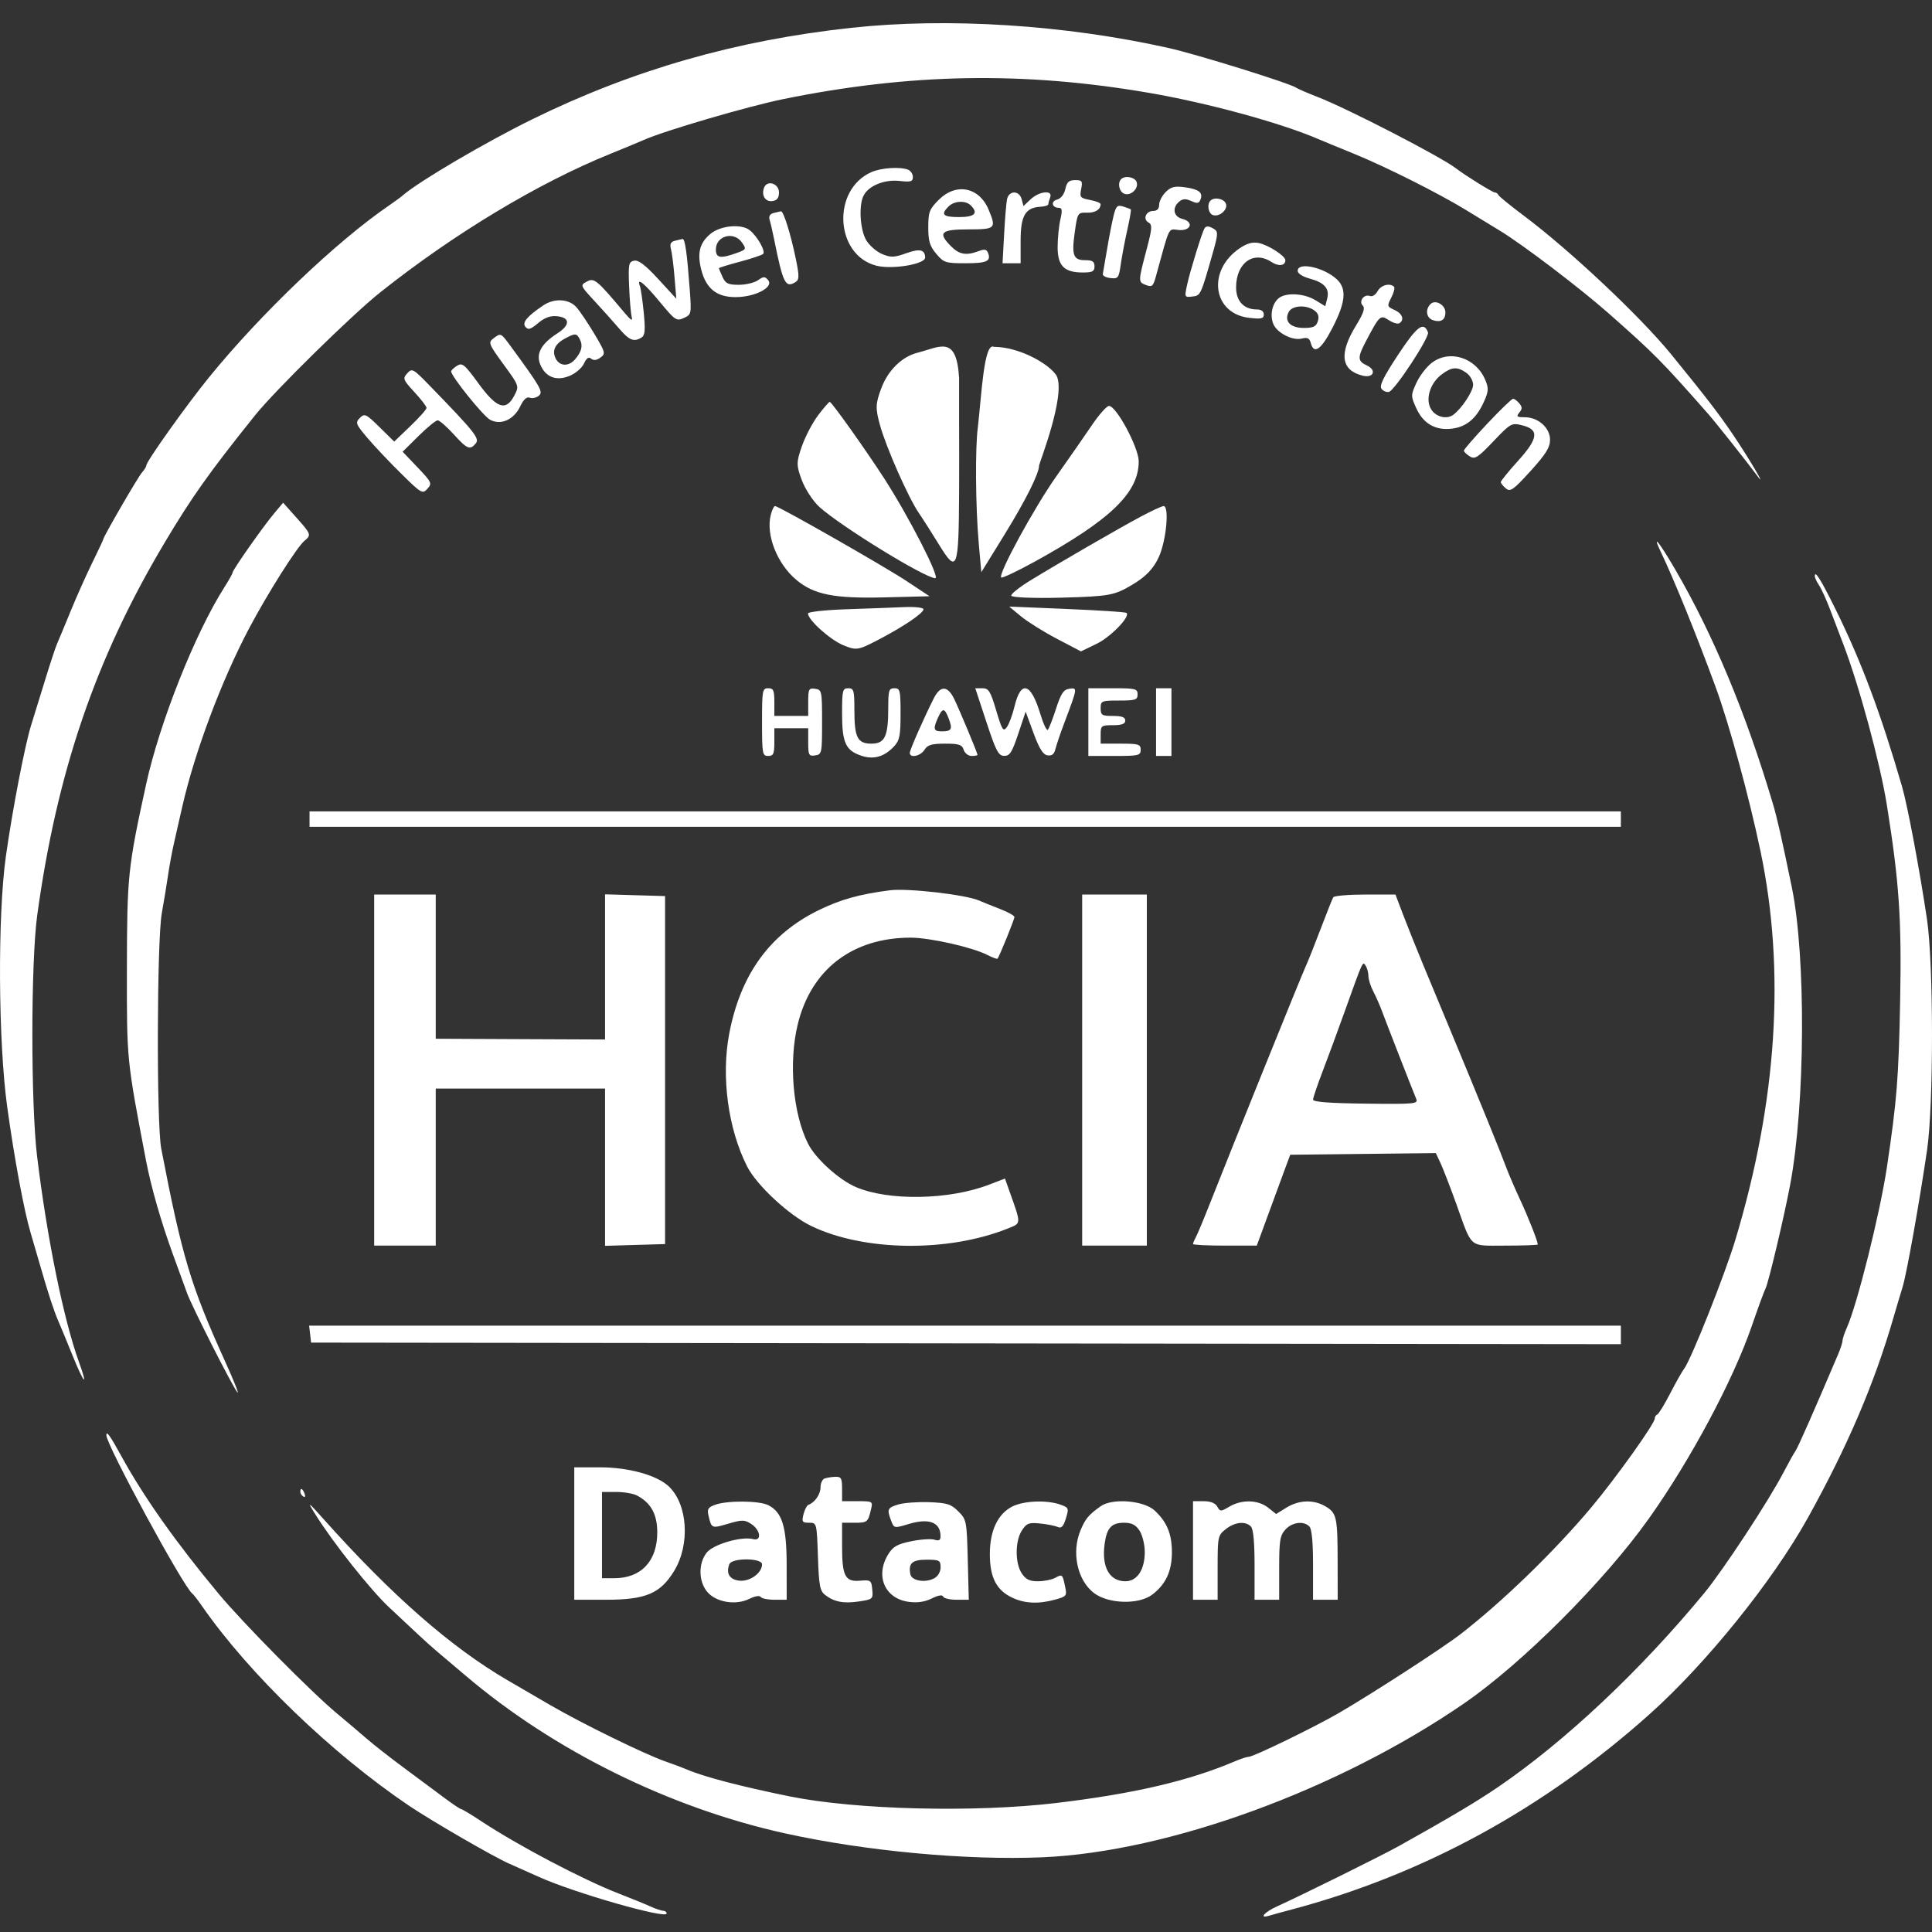 <svg width="70" height="70" viewBox="0 0 70 70" fill="none" xmlns="http://www.w3.org/2000/svg">
<rect x="0" y="0" width="70" height="70" fill="#333333" stroke="none"/>
<path d="M31.937 14.052C32.181 13.409 32.684 12.92 33.245 12.779C34.056 12.574 34.658 12.115 34.75 13.7V15.284C34.75 17.11 34.758 16.217 34.75 17.886C34.737 20.622 34.674 20.792 34.046 19.771C33.782 19.341 33.444 18.81 33.294 18.592C32.91 18.03 32.106 16.211 31.881 15.394C31.714 14.788 31.721 14.622 31.937 14.052Z" fill="white"/>
<path d="M29.054 16.167C29.178 15.813 29.444 15.307 29.645 15.042C29.846 14.777 30.034 14.56 30.063 14.56C30.131 14.56 31.367 16.298 32.038 17.337C32.935 18.728 34.073 20.949 33.888 20.949C33.523 20.949 30.488 19.086 29.693 18.373C29.467 18.171 29.18 17.736 29.055 17.407C28.85 16.865 28.849 16.75 29.054 16.167Z" fill="white"/>
<path d="M38.28 17.247C38.732 16.608 39.31 15.776 39.566 15.398C39.822 15.02 40.098 14.709 40.181 14.708C40.445 14.703 41.258 16.219 41.258 16.716C41.258 17.856 40.232 18.841 37.461 20.365C36.841 20.705 36.308 20.956 36.275 20.924C36.156 20.804 37.477 18.382 38.28 17.247Z" fill="white"/>
<path d="M35.464 19.715C35.34 18.314 35.335 16.19 35.426 15.511C35.56 14.379 35.645 12.377 36.012 12.567C36.914 12.567 37.997 13.17 38.28 13.608C38.635 14.302 37.648 16.796 37.648 16.866C37.648 17.157 37.158 18.135 36.381 19.393L35.555 20.732L35.464 19.715Z" fill="white"/>
<path d="M28.844 21.003C28.154 20.419 27.746 19.38 27.925 18.662C27.969 18.483 28.039 18.336 28.079 18.336C28.212 18.336 32.017 20.505 32.853 21.057L33.678 21.603L32.05 21.644C30.213 21.69 29.485 21.545 28.844 21.003Z" fill="white"/>
<path d="M37.323 21.036C38.387 20.385 40.531 19.146 41.329 18.72C41.725 18.509 42.099 18.336 42.159 18.336C42.373 18.336 42.258 19.579 41.99 20.173C41.796 20.603 41.517 20.895 41.018 21.19C40.366 21.575 40.195 21.606 38.478 21.654C37.466 21.682 36.638 21.649 36.638 21.58C36.638 21.512 36.946 21.267 37.323 21.036Z" fill="white"/>
<path d="M29.274 22.227C29.274 22.169 29.907 22.1 30.682 22.074C31.456 22.048 32.398 22.013 32.775 21.996C33.153 21.98 33.461 22.015 33.46 22.075C33.459 22.218 32.706 22.723 31.784 23.201C31.089 23.562 31.017 23.572 30.542 23.372C30.066 23.172 29.274 22.456 29.274 22.227Z" fill="white"/>
<path d="M38.298 23.147C37.822 22.898 37.237 22.532 36.998 22.336L36.565 21.978L38.659 22.065C39.81 22.112 40.781 22.176 40.815 22.206C40.964 22.337 40.246 23.078 39.729 23.328L39.164 23.601L38.298 23.147Z" fill="white"/>
<path fill-rule="evenodd" clip-rule="evenodd" d="M30.845 1.008C26.674 1.459 22.944 2.528 19.301 4.314C17.593 5.152 15.188 6.565 14.593 7.079C14.519 7.144 14.293 7.31 14.091 7.448C12.182 8.756 9.454 11.36 7.577 13.667C6.768 14.66 5.304 16.716 5.304 16.858C5.304 16.903 5.233 17.02 5.146 17.117C5.001 17.279 3.743 19.448 3.743 19.536C3.743 19.557 3.563 19.94 3.344 20.386C3.125 20.833 2.771 21.625 2.558 22.146C2.345 22.668 2.125 23.195 2.07 23.318C2.015 23.441 1.816 24.043 1.628 24.657C1.439 25.27 1.215 25.998 1.128 26.275C0.902 26.998 0.452 29.332 0.214 31.017C-0.09 33.166 -0.066 37.739 0.262 40.11C0.521 41.986 0.875 43.888 1.114 44.684C1.197 44.961 1.351 45.488 1.456 45.856C1.743 46.855 1.95 47.49 2.113 47.864C2.194 48.048 2.427 48.613 2.631 49.118C3.041 50.134 3.207 50.305 2.864 49.357C2.308 47.825 1.708 44.885 1.346 41.913C1.113 40.01 1.116 34.855 1.349 33.157C2.064 27.962 3.464 23.863 5.947 19.692C6.944 18.016 7.568 17.136 9.236 15.054C9.959 14.151 12.755 11.404 13.781 10.589C16.449 8.468 19.492 6.636 22.105 5.577C22.648 5.356 23.194 5.131 23.316 5.075C24.046 4.745 27.105 3.849 28.391 3.588C32.985 2.655 37.072 2.584 41.607 3.36C43.726 3.722 46.367 4.441 47.742 5.029C47.926 5.108 48.517 5.352 49.056 5.571C50.201 6.037 52.13 7.006 53.117 7.61C53.497 7.842 54.049 8.179 54.343 8.358C55.179 8.866 57.236 10.43 58.281 11.351C59.935 12.81 60.208 13.085 61.898 15.006C62.169 15.313 63.351 16.805 63.669 17.24C64.045 17.755 63.392 16.642 62.816 15.787C62.3 15.02 61.828 14.406 60.551 12.839C59.425 11.458 56.874 9.059 55.189 7.798C54.712 7.441 54.305 7.109 54.285 7.06C54.264 7.012 54.207 6.972 54.157 6.972C54.078 6.972 53.08 6.352 52.761 6.105C52.22 5.686 48.839 3.94 47.742 3.514C47.374 3.371 47.022 3.219 46.961 3.176C46.729 3.015 43.348 1.963 42.332 1.737C38.567 0.897 34.343 0.629 30.845 1.008ZM31.57 6.237C30.12 6.882 30.256 9.256 31.763 9.629C32.339 9.771 33.526 9.57 33.52 9.331C33.513 9.042 33.325 8.999 32.838 9.174C32.398 9.332 32.28 9.336 31.964 9.206C31.763 9.122 31.505 8.9 31.39 8.711C31.159 8.331 31.106 7.43 31.294 7.078C31.484 6.723 32.051 6.495 32.592 6.556C33.001 6.602 33.075 6.58 33.075 6.413C33.075 6.304 32.996 6.185 32.899 6.147C32.603 6.034 31.924 6.08 31.57 6.237ZM40.622 6.489C40.481 6.63 40.549 6.949 40.735 7.02C40.972 7.111 41.27 6.824 41.18 6.59C41.112 6.414 40.761 6.35 40.622 6.489ZM38.599 6.849C38.556 7.044 38.437 7.196 38.3 7.232C38.059 7.295 38.113 7.53 38.368 7.53C38.483 7.53 38.495 7.625 38.42 7.949C38.366 8.179 38.321 8.628 38.32 8.946C38.317 9.631 38.555 9.873 39.234 9.873C39.581 9.873 39.656 9.834 39.656 9.65C39.656 9.476 39.581 9.427 39.318 9.427C38.885 9.427 38.821 9.251 38.944 8.388C39.04 7.714 39.05 7.698 39.377 7.706C39.683 7.714 39.873 7.597 39.877 7.396C39.878 7.352 39.705 7.285 39.493 7.245C39.139 7.178 39.113 7.147 39.173 6.849C39.23 6.56 39.207 6.526 38.953 6.526C38.731 6.526 38.654 6.596 38.599 6.849ZM27.684 6.799C27.577 7.078 27.729 7.322 27.987 7.285C28.156 7.261 28.224 7.172 28.224 6.972C28.224 6.647 27.795 6.51 27.684 6.799ZM42.234 6.959C42.104 7.089 41.998 7.296 41.998 7.419C41.998 7.563 41.923 7.642 41.787 7.642C41.519 7.642 41.396 7.941 41.613 8.062C41.755 8.142 41.746 8.273 41.543 9.041C41.234 10.213 41.234 10.218 41.521 10.327C41.74 10.411 41.782 10.375 41.882 10.008C42.396 8.137 42.318 8.296 42.701 8.333C43.153 8.377 43.269 8.04 42.84 7.932C42.517 7.851 42.458 7.527 42.726 7.304C42.854 7.198 42.963 7.193 43.163 7.284C43.379 7.382 43.442 7.372 43.498 7.226C43.594 6.974 43.434 6.853 42.916 6.783C42.559 6.735 42.422 6.771 42.234 6.959ZM34.012 7.24C33.672 7.58 33.633 7.684 33.633 8.236C33.633 8.736 33.687 8.917 33.922 9.195C34.192 9.517 34.258 9.538 34.975 9.538C35.755 9.538 35.914 9.466 35.799 9.164C35.748 9.032 35.67 9.017 35.456 9.099C35.014 9.267 34.757 9.223 34.465 8.93C33.964 8.43 34.083 8.311 35.083 8.311C36.072 8.311 36.105 8.279 35.82 7.597C35.477 6.776 34.641 6.611 34.012 7.24ZM36.486 7.223C36.458 7.361 36.41 7.939 36.38 8.506L36.324 9.538H36.652H36.979V8.719C36.979 7.813 37.149 7.523 37.697 7.491C37.854 7.482 37.983 7.441 37.983 7.4C37.983 7.359 38.013 7.246 38.05 7.149C38.155 6.876 37.657 6.925 37.344 7.219L37.082 7.466L37.017 7.219C36.931 6.89 36.553 6.893 36.486 7.223ZM43.857 7.27C43.725 7.401 43.777 7.727 43.939 7.789C44.171 7.879 44.501 7.596 44.417 7.379C44.347 7.196 43.998 7.128 43.857 7.27ZM35.172 7.441C35.457 7.726 35.318 7.865 34.748 7.865C34.164 7.865 34.074 7.774 34.366 7.482C34.574 7.274 34.984 7.253 35.172 7.441ZM40.344 7.831C40.287 8.065 40.181 8.607 40.11 9.036C40.038 9.466 39.97 9.868 39.957 9.929C39.945 9.99 40.069 10.056 40.233 10.075C40.512 10.107 40.537 10.074 40.608 9.573C40.65 9.278 40.757 8.717 40.845 8.326C40.933 7.935 40.99 7.603 40.972 7.587C40.953 7.571 40.828 7.524 40.693 7.482C40.48 7.417 40.434 7.463 40.344 7.831ZM28.024 7.719C27.897 7.752 27.846 7.84 27.883 7.958C27.915 8.06 27.987 8.37 28.043 8.646C28.371 10.277 28.457 10.451 28.827 10.217C28.959 10.133 28.962 10.008 28.84 9.409C28.659 8.514 28.387 7.638 28.295 7.655C28.256 7.662 28.134 7.691 28.024 7.719ZM25.736 8.477C25.348 8.804 25.255 9.168 25.407 9.768C25.581 10.456 25.967 10.766 26.65 10.765C27.357 10.765 28.045 10.407 27.831 10.15C27.715 10.01 27.667 10.01 27.462 10.154C27.332 10.245 27.02 10.319 26.767 10.319C26.383 10.319 26.287 10.273 26.178 10.035C26.107 9.879 26.049 9.736 26.049 9.717C26.049 9.698 26.388 9.594 26.802 9.484C27.216 9.375 27.597 9.247 27.649 9.201C27.749 9.11 27.444 8.566 27.166 8.343C26.862 8.098 26.101 8.17 25.736 8.477ZM43.636 8.283C43.543 8.448 43.118 9.827 43.016 10.298C42.912 10.772 42.915 10.778 43.199 10.744C43.504 10.708 43.501 10.713 43.957 9.111C44.129 8.504 44.135 8.391 43.998 8.304C43.801 8.18 43.698 8.174 43.636 8.283ZM26.881 8.784C27.049 9.025 27.041 9.039 26.692 9.166C26.107 9.378 25.937 9.35 25.937 9.042C25.937 8.542 26.587 8.365 26.881 8.784ZM24.449 8.725C24.3 8.763 24.262 8.844 24.309 9.019C24.345 9.151 24.404 9.611 24.439 10.04L24.504 10.822L23.85 10.111C23.386 9.606 23.134 9.414 22.978 9.445C22.778 9.484 22.762 9.568 22.794 10.378C22.814 10.867 22.857 11.368 22.889 11.491C22.931 11.647 22.853 11.6 22.631 11.336C21.62 10.132 21.532 10.059 21.265 10.201C21.015 10.335 21.017 10.341 21.552 10.919C21.848 11.239 22.248 11.687 22.443 11.915C22.802 12.335 22.972 12.401 23.248 12.226C23.37 12.149 23.386 11.954 23.324 11.324C23.28 10.882 23.218 10.45 23.185 10.364C23.056 10.027 23.343 10.256 23.905 10.937C24.46 11.609 24.51 11.643 24.776 11.522C25.051 11.397 25.055 11.376 24.991 10.494C24.895 9.186 24.819 8.644 24.732 8.659C24.689 8.666 24.562 8.696 24.449 8.725ZM44.909 9C43.721 9.812 43.94 11.367 45.264 11.516C45.7 11.566 45.79 11.545 45.79 11.394C45.79 11.279 45.696 11.212 45.536 11.212C45.069 11.212 44.786 10.911 44.786 10.414C44.786 9.524 45.42 9.068 46.068 9.492C46.327 9.663 46.571 9.631 46.571 9.428C46.571 9.273 45.951 8.873 45.604 8.804C45.381 8.76 45.177 8.817 44.909 9ZM47.017 9.813C47.017 9.908 47.197 10.025 47.45 10.093C47.987 10.238 48.178 10.455 48.087 10.818L48.017 11.095L47.657 10.875C47.253 10.629 46.606 10.591 46.339 10.797C46.102 10.98 46.005 11.401 46.127 11.721C46.254 12.055 46.823 12.353 47.168 12.266C47.373 12.215 47.446 12.252 47.493 12.431C47.605 12.858 47.872 12.668 48.282 11.87C48.756 10.948 48.8 10.462 48.439 10.123C47.971 9.685 47.017 9.477 47.017 9.813ZM49.912 10.551C49.844 10.679 49.72 10.757 49.637 10.725C49.422 10.643 49.218 10.915 49.376 11.073C49.466 11.163 49.401 11.355 49.136 11.786C48.505 12.813 48.583 13.414 49.371 13.611C49.77 13.71 49.889 13.406 49.517 13.237C49.187 13.086 49.181 12.952 49.481 12.382C49.986 11.421 50.01 11.398 50.318 11.599C50.468 11.698 50.641 11.749 50.7 11.712C50.896 11.591 50.814 11.362 50.526 11.231C50.256 11.108 50.251 11.089 50.41 10.781C50.502 10.604 50.545 10.428 50.507 10.389C50.358 10.241 50.03 10.33 49.912 10.551ZM19.689 11.062C19.1 11.457 18.907 11.687 19.037 11.843C19.137 11.963 19.223 11.938 19.497 11.707C19.733 11.508 19.938 11.434 20.18 11.457C20.658 11.504 20.666 11.774 20.198 12.076C19.609 12.455 19.412 12.813 19.575 13.207C19.765 13.668 20.16 13.819 20.644 13.616C20.856 13.528 21.088 13.327 21.159 13.171C21.25 12.972 21.327 12.92 21.419 12.996C21.506 13.069 21.619 13.055 21.754 12.956C21.948 12.815 21.936 12.769 21.533 12.093C21.299 11.7 21.006 11.267 20.882 11.128C20.611 10.826 20.084 10.797 19.689 11.062ZM51.83 11.017C51.629 11.217 51.678 11.524 51.923 11.602C52.207 11.693 52.37 11.59 52.37 11.321C52.37 11.045 52.006 10.84 51.83 11.017ZM47.622 11.248C47.764 11.352 47.801 11.47 47.748 11.639C47.686 11.833 47.584 11.882 47.238 11.882C46.747 11.882 46.516 11.633 46.695 11.299C46.822 11.063 47.331 11.035 47.622 11.248ZM50.651 12.861C50.116 13.673 49.967 13.982 50.056 14.09C50.121 14.169 50.241 14.219 50.321 14.201C50.53 14.155 51.804 12.213 51.739 12.042C51.581 11.632 51.342 11.813 50.651 12.861ZM17.873 12.264C17.684 12.408 17.707 12.467 18.243 13.201C18.812 13.981 18.814 13.985 18.637 14.327C18.334 14.913 17.999 14.801 17.338 13.895C16.832 13.201 16.75 13.133 16.559 13.252C16.442 13.326 16.346 13.417 16.346 13.455C16.346 13.633 17.51 15.078 17.759 15.21C18.15 15.417 18.62 15.206 18.85 14.721C18.97 14.469 19.083 14.367 19.194 14.409C19.285 14.444 19.433 14.412 19.523 14.338C19.69 14.199 19.599 14.04 18.49 12.527C18.145 12.057 18.146 12.057 17.873 12.264ZM21.011 12.3C21.127 12.525 21.072 12.749 20.831 13.025C20.607 13.283 20.285 13.273 20.142 13.005C19.99 12.72 20.098 12.468 20.458 12.273C20.841 12.065 20.892 12.067 21.011 12.3ZM51.861 13.158C51.673 13.306 51.427 13.632 51.314 13.882C51.115 14.322 51.115 14.35 51.314 14.79C51.569 15.355 52.02 15.61 52.622 15.529C53.14 15.46 53.494 15.158 53.765 14.557C53.934 14.183 53.941 14.071 53.819 13.775C53.477 12.951 52.51 12.646 51.861 13.158ZM14.756 13.525C14.585 13.714 14.601 13.757 15.013 14.204C15.255 14.466 15.454 14.725 15.454 14.779C15.454 14.834 15.19 15.13 14.868 15.439L14.283 15.999L13.753 15.478C13.261 14.995 13.21 14.971 13.039 15.142C12.868 15.312 12.888 15.364 13.309 15.863C13.559 16.159 14.11 16.741 14.532 17.157C15.268 17.883 15.308 17.906 15.486 17.709C15.662 17.515 15.643 17.473 15.13 16.935L14.588 16.367L15.163 15.798C15.48 15.485 15.793 15.229 15.858 15.229C15.923 15.229 16.182 15.455 16.434 15.731C16.931 16.278 17.028 16.318 17.239 16.064C17.387 15.887 17.196 15.649 15.565 13.969C14.969 13.355 14.929 13.333 14.756 13.525ZM53.126 13.506C53.264 13.602 53.374 13.797 53.374 13.943C53.374 14.179 52.952 14.814 52.651 15.032C52.416 15.201 52.036 15.111 51.861 14.842C51.628 14.487 51.805 13.886 52.238 13.563C52.602 13.291 52.801 13.278 53.126 13.506ZM53.887 15.35C53.421 15.846 53.039 16.285 53.039 16.327C53.039 16.368 53.135 16.462 53.251 16.535C53.437 16.651 53.542 16.584 54.109 15.989C54.736 15.332 54.767 15.314 55.152 15.41C55.777 15.564 55.739 15.882 54.999 16.7C54.657 17.078 54.378 17.422 54.378 17.466C54.378 17.509 54.46 17.613 54.561 17.696C54.722 17.83 54.827 17.756 55.452 17.069C56.008 16.456 56.16 16.213 56.161 15.934C56.162 15.5 55.731 15.117 55.241 15.117C54.958 15.117 54.929 15.092 55.047 14.95C55.158 14.816 55.158 14.749 55.047 14.615C54.971 14.523 54.869 14.448 54.822 14.448C54.774 14.448 54.354 14.854 53.887 15.35ZM9.928 18.607C9.53 19.081 8.427 20.652 8.427 20.745C8.427 20.782 8.292 21.024 8.126 21.284C7.07 22.941 5.783 26.182 5.295 28.412C4.633 31.44 4.603 31.733 4.598 35.089C4.594 38.442 4.586 38.361 5.293 42.062C5.472 42.999 5.836 44.27 6.257 45.425C6.478 46.03 6.713 46.676 6.78 46.86C6.949 47.328 8.395 50.179 8.594 50.439C8.685 50.557 8.485 50.051 8.151 49.315C6.91 46.579 6.597 45.534 5.842 41.616C5.667 40.712 5.684 34.063 5.863 33.081C5.936 32.682 6.035 32.079 6.084 31.742C6.132 31.404 6.229 30.877 6.299 30.57C6.369 30.263 6.505 29.661 6.603 29.231C7.051 27.257 8.028 24.65 9.029 22.76C9.702 21.49 10.757 19.822 11.031 19.594C11.286 19.383 11.277 19.356 10.737 18.751L10.258 18.214L9.928 18.607ZM60.175 19.998C60.659 21.011 61.459 22.982 62.156 24.88C62.656 26.242 63.373 28.866 63.788 30.849C64.692 35.166 64.386 39.892 62.88 44.907C62.5 46.172 61.27 49.267 61.018 49.594C60.947 49.686 60.72 50.087 60.514 50.486C60.308 50.885 60.098 51.228 60.047 51.249C59.996 51.269 59.954 51.337 59.954 51.4C59.954 51.581 58.55 53.547 57.668 54.601C56.328 56.201 54.459 58.014 52.92 59.207C52.277 59.705 49.775 61.327 48.522 62.058C47.642 62.571 45.419 63.652 45.243 63.652C45.18 63.652 44.963 63.722 44.762 63.808C43.082 64.524 41.084 64.991 38.261 65.327C35.305 65.679 31.003 65.572 28.614 65.087C26.826 64.724 25.487 64.373 24.878 64.108C24.755 64.054 24.404 63.923 24.097 63.816C23.353 63.556 21.084 62.446 19.948 61.785C19.445 61.492 18.742 61.084 18.386 60.876C16.344 59.686 14.2 57.809 11.74 55.058C11.149 54.397 11.121 54.378 11.406 54.837C12.057 55.886 13.44 57.628 14.118 58.256C14.506 58.616 14.982 59.061 15.176 59.245C15.37 59.429 15.678 59.705 15.861 59.858C16.044 60.012 16.492 60.391 16.856 60.7C20.056 63.425 24.266 65.505 28.447 66.427C31.361 67.07 35.022 67.409 37.77 67.293C42.332 67.099 48.494 64.849 53.048 61.716C55.158 60.264 58.126 57.295 59.745 55.016C61.256 52.889 62.798 50.002 63.473 48.037C63.695 47.39 63.919 46.779 63.971 46.679C64.076 46.478 64.657 44.023 64.866 42.899C65.41 39.971 65.436 34.644 64.918 32.132C64.54 30.302 64.391 29.646 64.235 29.12C63.255 25.825 62.067 22.98 60.682 20.608C60.107 19.623 59.843 19.306 60.175 19.998ZM65.754 20.872C65.754 20.932 65.822 21.08 65.905 21.201C65.988 21.322 66.17 21.722 66.31 22.09C66.449 22.459 66.66 23.011 66.778 23.318C67.357 24.826 68.121 27.642 68.366 29.175C68.812 31.969 68.902 33.296 68.846 36.261C68.792 39.057 68.727 39.874 68.367 42.285C68.117 43.954 67.291 47.265 66.915 48.104C66.828 48.297 66.758 48.509 66.758 48.575C66.758 48.64 66.688 48.858 66.602 49.06C65.737 51.097 65.135 52.463 65.051 52.576C64.996 52.651 64.802 52.998 64.621 53.346C64.094 54.363 62.438 56.885 61.748 57.721C59.441 60.519 56.711 63.088 54.293 64.738C53.519 65.267 52.558 65.839 50.697 66.879C50.087 67.22 47.168 68.666 46.267 69.073C45.805 69.282 45.6 69.527 45.985 69.409C46.092 69.376 46.456 69.276 46.794 69.187C51.573 67.918 55.938 65.535 59.779 62.098C61.822 60.271 64.23 57.283 65.496 55.005C66.932 52.421 67.908 50.142 68.6 47.753C68.707 47.384 68.857 46.882 68.933 46.637C69.08 46.162 69.536 43.615 69.821 41.672C70.061 40.036 70.059 34.924 69.818 33.304C69.553 31.523 69.115 29.192 68.917 28.506C68.151 25.867 67.444 23.977 66.522 22.108C65.977 21.004 65.754 20.644 65.754 20.872ZM27.61 26.163C27.61 27.316 27.624 27.39 27.833 27.39C28.023 27.39 28.056 27.316 28.056 26.888V26.386H28.67H29.283V26.896C29.283 27.361 29.305 27.403 29.534 27.37C29.776 27.336 29.785 27.293 29.785 26.163C29.785 25.033 29.776 24.99 29.534 24.956C29.305 24.923 29.283 24.965 29.283 25.43V25.94H28.67H28.056V25.438C28.056 25.01 28.023 24.936 27.833 24.936C27.624 24.936 27.61 25.01 27.61 26.163ZM30.51 25.859C30.51 26.915 30.64 27.194 31.219 27.385C31.659 27.53 32.046 27.417 32.395 27.041C32.594 26.828 32.629 26.65 32.629 25.863C32.629 25.01 32.611 24.936 32.406 24.936C32.206 24.936 32.183 25.01 32.183 25.654C32.183 26.682 32.06 26.944 31.576 26.944C31.068 26.944 30.956 26.724 30.956 25.724C30.956 25.01 30.935 24.936 30.733 24.936C30.528 24.936 30.51 25.01 30.51 25.859ZM33.835 25.298C33.464 26.033 32.964 27.171 32.964 27.279C32.964 27.478 33.352 27.396 33.496 27.167C33.607 26.988 33.756 26.944 34.24 26.944C34.747 26.944 34.856 26.98 34.916 27.167C34.955 27.29 35.083 27.39 35.202 27.39C35.32 27.39 35.417 27.372 35.417 27.35C35.417 27.287 34.798 25.799 34.582 25.344C34.342 24.838 34.076 24.822 33.835 25.298ZM35.739 26.16C36.086 27.213 36.176 27.384 36.384 27.387C36.586 27.39 36.67 27.257 36.893 26.588L37.161 25.785L37.446 26.56C37.656 27.127 37.791 27.344 37.955 27.368C38.11 27.392 38.196 27.325 38.238 27.145C38.272 27.004 38.422 26.562 38.573 26.163C39.043 24.916 39.044 24.912 38.746 24.954C38.534 24.984 38.442 25.123 38.261 25.68C38.139 26.059 38.005 26.402 37.964 26.443C37.922 26.484 37.8 26.224 37.692 25.866C37.353 24.739 36.99 24.63 36.76 25.587C36.687 25.894 36.561 26.235 36.48 26.345C36.35 26.523 36.307 26.457 36.094 25.741C35.886 25.042 35.82 24.936 35.595 24.936H35.336L35.739 26.16ZM39.433 26.163V27.39H40.381C41.254 27.39 41.329 27.373 41.329 27.167C41.329 26.967 41.254 26.944 40.604 26.944H39.879V26.609C39.879 26.293 39.904 26.275 40.325 26.275C40.647 26.275 40.771 26.228 40.771 26.107C40.771 25.986 40.647 25.94 40.325 25.94C39.923 25.94 39.879 25.912 39.879 25.661C39.879 25.394 39.908 25.382 40.548 25.382C41.143 25.382 41.217 25.357 41.217 25.159C41.217 24.954 41.143 24.936 40.325 24.936H39.433V26.163ZM41.886 26.163V27.39H42.165H42.444V26.163V24.936H42.165H41.886V26.163ZM34.377 26.045C34.52 26.423 34.477 26.498 34.116 26.498C33.823 26.498 33.8 26.409 33.986 26.001C34.152 25.635 34.225 25.643 34.377 26.045ZM11.215 29.678V29.956H34.971H58.727V29.678V29.399H34.971H11.215V29.678ZM32.239 32.257C31.134 32.401 30.465 32.587 29.674 32.972C27.894 33.836 26.828 35.306 26.42 37.459C26.125 39.014 26.381 40.908 27.071 42.264C27.419 42.948 28.583 44.029 29.395 44.421C31.298 45.34 34.344 45.38 36.508 44.514C37.011 44.312 37.008 44.382 36.576 43.163L36.412 42.701L35.831 42.924C34.388 43.479 32.194 43.518 31.009 43.009C30.401 42.749 29.556 41.984 29.282 41.447C28.729 40.362 28.566 38.485 28.906 37.104C29.394 35.118 30.89 33.973 32.996 33.973C33.693 33.973 35.242 34.323 35.782 34.603C35.961 34.695 36.123 34.754 36.141 34.735C36.205 34.666 36.756 33.311 36.755 33.223C36.755 33.176 36.517 33.044 36.226 32.931C35.934 32.818 35.596 32.682 35.473 32.628C34.988 32.415 32.882 32.174 32.239 32.257ZM13.557 38.771V45.131H14.673H15.788V42.285V39.44H18.855H21.922V42.289V45.139L23.01 45.107L24.097 45.075V38.771V32.467L23.01 32.435L21.922 32.403V35.033V37.663L18.855 37.65L15.788 37.636V35.024V32.411H14.673H13.557V38.771ZM39.209 38.771V45.131H40.381H41.552V38.771V32.411H40.381H39.209V38.771ZM48.307 32.51C48.273 32.565 48.068 33.08 47.85 33.654C47.633 34.228 47.385 34.849 47.3 35.033C47.138 35.383 44.634 41.582 43.874 43.513C43.633 44.126 43.388 44.716 43.33 44.822C43.272 44.929 43.225 45.042 43.225 45.073C43.225 45.105 43.745 45.131 44.38 45.131H45.536L45.914 44.101C46.122 43.535 46.394 42.794 46.519 42.455L46.747 41.839L49.385 41.809L52.023 41.779L52.194 42.144C52.287 42.344 52.542 43.003 52.76 43.608C53.356 45.267 53.196 45.131 54.549 45.131C55.191 45.131 55.716 45.112 55.716 45.089C55.716 44.97 55.367 44.087 55.064 43.439C54.875 43.034 54.65 42.508 54.563 42.271C54.398 41.815 53.562 39.762 52.593 37.432C52.275 36.665 51.816 35.56 51.573 34.977C51.331 34.394 51.004 33.578 50.846 33.164L50.56 32.411H49.464C48.861 32.411 48.341 32.456 48.307 32.51ZM49.581 35.368C49.582 35.491 49.662 35.742 49.759 35.926C49.856 36.11 49.999 36.436 50.078 36.651C50.235 37.077 51.174 39.484 51.31 39.808C51.389 39.997 51.284 40.008 49.484 39.987C48.18 39.972 47.574 39.926 47.575 39.842C47.575 39.775 47.729 39.318 47.918 38.827C48.106 38.336 48.477 37.332 48.74 36.595C49.395 34.768 49.371 34.818 49.484 34.996C49.536 35.078 49.58 35.245 49.581 35.368ZM11.236 48.338L11.271 48.645L34.999 48.673L58.727 48.702V48.367V48.032H34.964H11.2L11.236 48.338ZM3.854 52.003C3.854 52.354 6.651 57.506 6.968 57.739C7.01 57.769 7.166 57.97 7.315 58.185C9.024 60.649 12.029 63.545 14.838 65.437C15.64 65.977 17.869 67.267 18.425 67.513C18.784 67.671 19.279 67.892 19.524 68.003C20.8 68.58 24.153 69.541 24.153 69.33C24.153 69.275 24.098 69.231 24.03 69.231C23.963 69.231 23.75 69.159 23.556 69.071C23.363 68.983 22.854 68.775 22.424 68.609C21.11 68.099 18.778 66.872 17.425 65.978C17.068 65.742 16.747 65.549 16.711 65.549C16.675 65.549 16.39 65.357 16.077 65.123C15.765 64.889 15.108 64.401 14.617 64.038C14.126 63.675 13.522 63.202 13.274 62.985C13.026 62.769 12.55 62.366 12.218 62.09C11.29 61.321 8.797 58.799 7.916 57.739C6.363 55.871 5.204 54.23 4.394 52.753C3.982 52.004 3.854 51.825 3.854 52.003ZM20.807 55.563V57.962H21.954C23.396 57.962 23.923 57.739 24.424 56.921C25.012 55.96 24.919 54.501 24.228 53.852C23.797 53.447 22.773 53.164 21.738 53.164H20.807V55.563ZM29.869 53.572C29.792 53.604 29.729 53.747 29.729 53.891C29.729 54.139 29.522 54.439 29.294 54.521C29.236 54.542 29.154 54.697 29.112 54.865C29.044 55.139 29.067 55.172 29.315 55.172C29.592 55.172 29.593 55.176 29.635 56.396C29.671 57.456 29.707 57.642 29.898 57.79C30.228 58.043 30.567 58.107 31.131 58.022C31.621 57.949 31.637 57.934 31.604 57.591C31.572 57.255 31.548 57.238 31.16 57.272C30.62 57.319 30.51 57.106 30.51 56.017V55.172H30.95C31.426 55.172 31.447 55.156 31.556 54.698C31.629 54.394 31.624 54.391 31.07 54.391H30.51V53.945C30.51 53.554 30.479 53.5 30.259 53.508C30.121 53.512 29.946 53.542 29.869 53.572ZM10.881 54.05C10.881 54.108 10.93 54.186 10.991 54.223C11.054 54.262 11.073 54.217 11.035 54.118C10.961 53.925 10.881 53.889 10.881 54.05ZM23.073 54.182C23.579 54.444 23.81 54.856 23.814 55.507C23.82 56.551 23.237 57.181 22.262 57.181H21.811V55.619V54.056H22.32C22.6 54.056 22.939 54.113 23.073 54.182ZM25.91 54.521C25.649 54.616 25.614 54.678 25.674 54.931C25.782 55.382 25.785 55.383 26.387 55.206C26.895 55.058 26.978 55.059 27.225 55.221C27.559 55.44 27.605 55.849 27.287 55.765C26.866 55.655 25.842 55.953 25.605 56.255C25.295 56.648 25.307 57.307 25.631 57.683C25.953 58.058 26.664 58.172 27.153 57.928C27.347 57.831 27.524 57.801 27.56 57.859C27.595 57.916 27.821 57.962 28.063 57.962H28.503L28.502 56.706C28.502 55.314 28.34 54.787 27.833 54.534C27.504 54.369 26.346 54.361 25.91 54.521ZM32.546 54.51C32.152 54.63 32.13 54.682 32.288 55.1C32.393 55.375 32.399 55.376 32.923 55.218C33.66 54.996 34.073 55.152 34.077 55.654C34.079 55.806 34.024 55.839 33.855 55.786C33.732 55.747 33.352 55.773 33.011 55.843C32.502 55.949 32.353 56.035 32.176 56.325C31.703 57.102 32.062 57.922 32.926 58.038C33.241 58.08 33.508 58.04 33.761 57.915C33.993 57.799 34.146 57.773 34.171 57.846C34.192 57.909 34.41 57.962 34.655 57.962H35.101L35.064 56.513C35.028 55.106 35.019 55.057 34.722 54.76C34.457 54.495 34.316 54.451 33.662 54.427C33.247 54.412 32.745 54.45 32.546 54.51ZM36.685 54.58C36.154 54.845 35.864 55.455 35.864 56.303C35.864 57.154 36.1 57.614 36.676 57.887C37.127 58.101 37.633 58.123 38.241 57.954C38.646 57.841 38.663 57.818 38.59 57.48C38.494 57.029 38.492 57.028 38.223 57.172C38.099 57.238 37.819 57.292 37.602 57.292C37.301 57.292 37.163 57.224 37.019 57.005C36.773 56.629 36.776 55.83 37.026 55.45C37.196 55.189 37.279 55.157 37.685 55.199C37.941 55.225 38.229 55.282 38.325 55.325C38.457 55.385 38.53 55.308 38.619 55.016C38.734 54.642 38.726 54.623 38.4 54.509C37.918 54.342 37.095 54.376 36.685 54.58ZM39.879 54.574C39.442 54.885 39.325 55.025 39.15 55.444C38.815 56.246 39.031 57.256 39.637 57.719C40.154 58.113 41.25 58.146 41.738 57.783C42.233 57.414 42.46 56.931 42.46 56.246C42.46 55.577 42.283 55.148 41.837 54.731C41.444 54.364 40.304 54.272 39.879 54.574ZM43.225 56.176V57.962H43.671H44.117V56.798C44.117 55.674 44.127 55.627 44.411 55.404C44.739 55.145 45.12 55.104 45.321 55.306C45.41 55.395 45.455 55.869 45.455 56.701V57.962H45.901H46.347V56.811C46.347 55.808 46.377 55.63 46.575 55.416C46.824 55.149 47.231 55.097 47.441 55.306C47.529 55.395 47.574 55.869 47.574 56.701V57.962H48.02H48.467L48.465 56.595C48.463 54.963 48.432 54.819 48.023 54.578C47.597 54.326 47.065 54.343 46.612 54.623L46.237 54.855L45.943 54.623C45.581 54.338 44.992 54.323 44.545 54.587C44.229 54.773 44.208 54.773 44.104 54.587C44.032 54.459 43.86 54.391 43.609 54.391H43.225V56.176ZM41.289 55.46C41.393 55.619 41.477 55.965 41.477 56.232C41.477 56.874 41.2 57.292 40.776 57.292C40.196 57.292 39.91 56.779 40.022 55.942C40.1 55.359 40.271 55.172 40.726 55.172C41.005 55.172 41.148 55.245 41.289 55.46ZM27.61 56.678C27.61 56.992 27.176 57.308 26.796 57.271C26.435 57.236 26.296 57.011 26.426 56.672C26.516 56.439 27.61 56.445 27.61 56.678ZM34.079 56.786C34.079 56.949 33.986 57.111 33.851 57.184C33.52 57.361 33.029 57.276 32.983 57.035C32.908 56.637 33.05 56.511 33.574 56.511C34.036 56.511 34.079 56.534 34.079 56.786Z" fill="white"/>
</svg>
